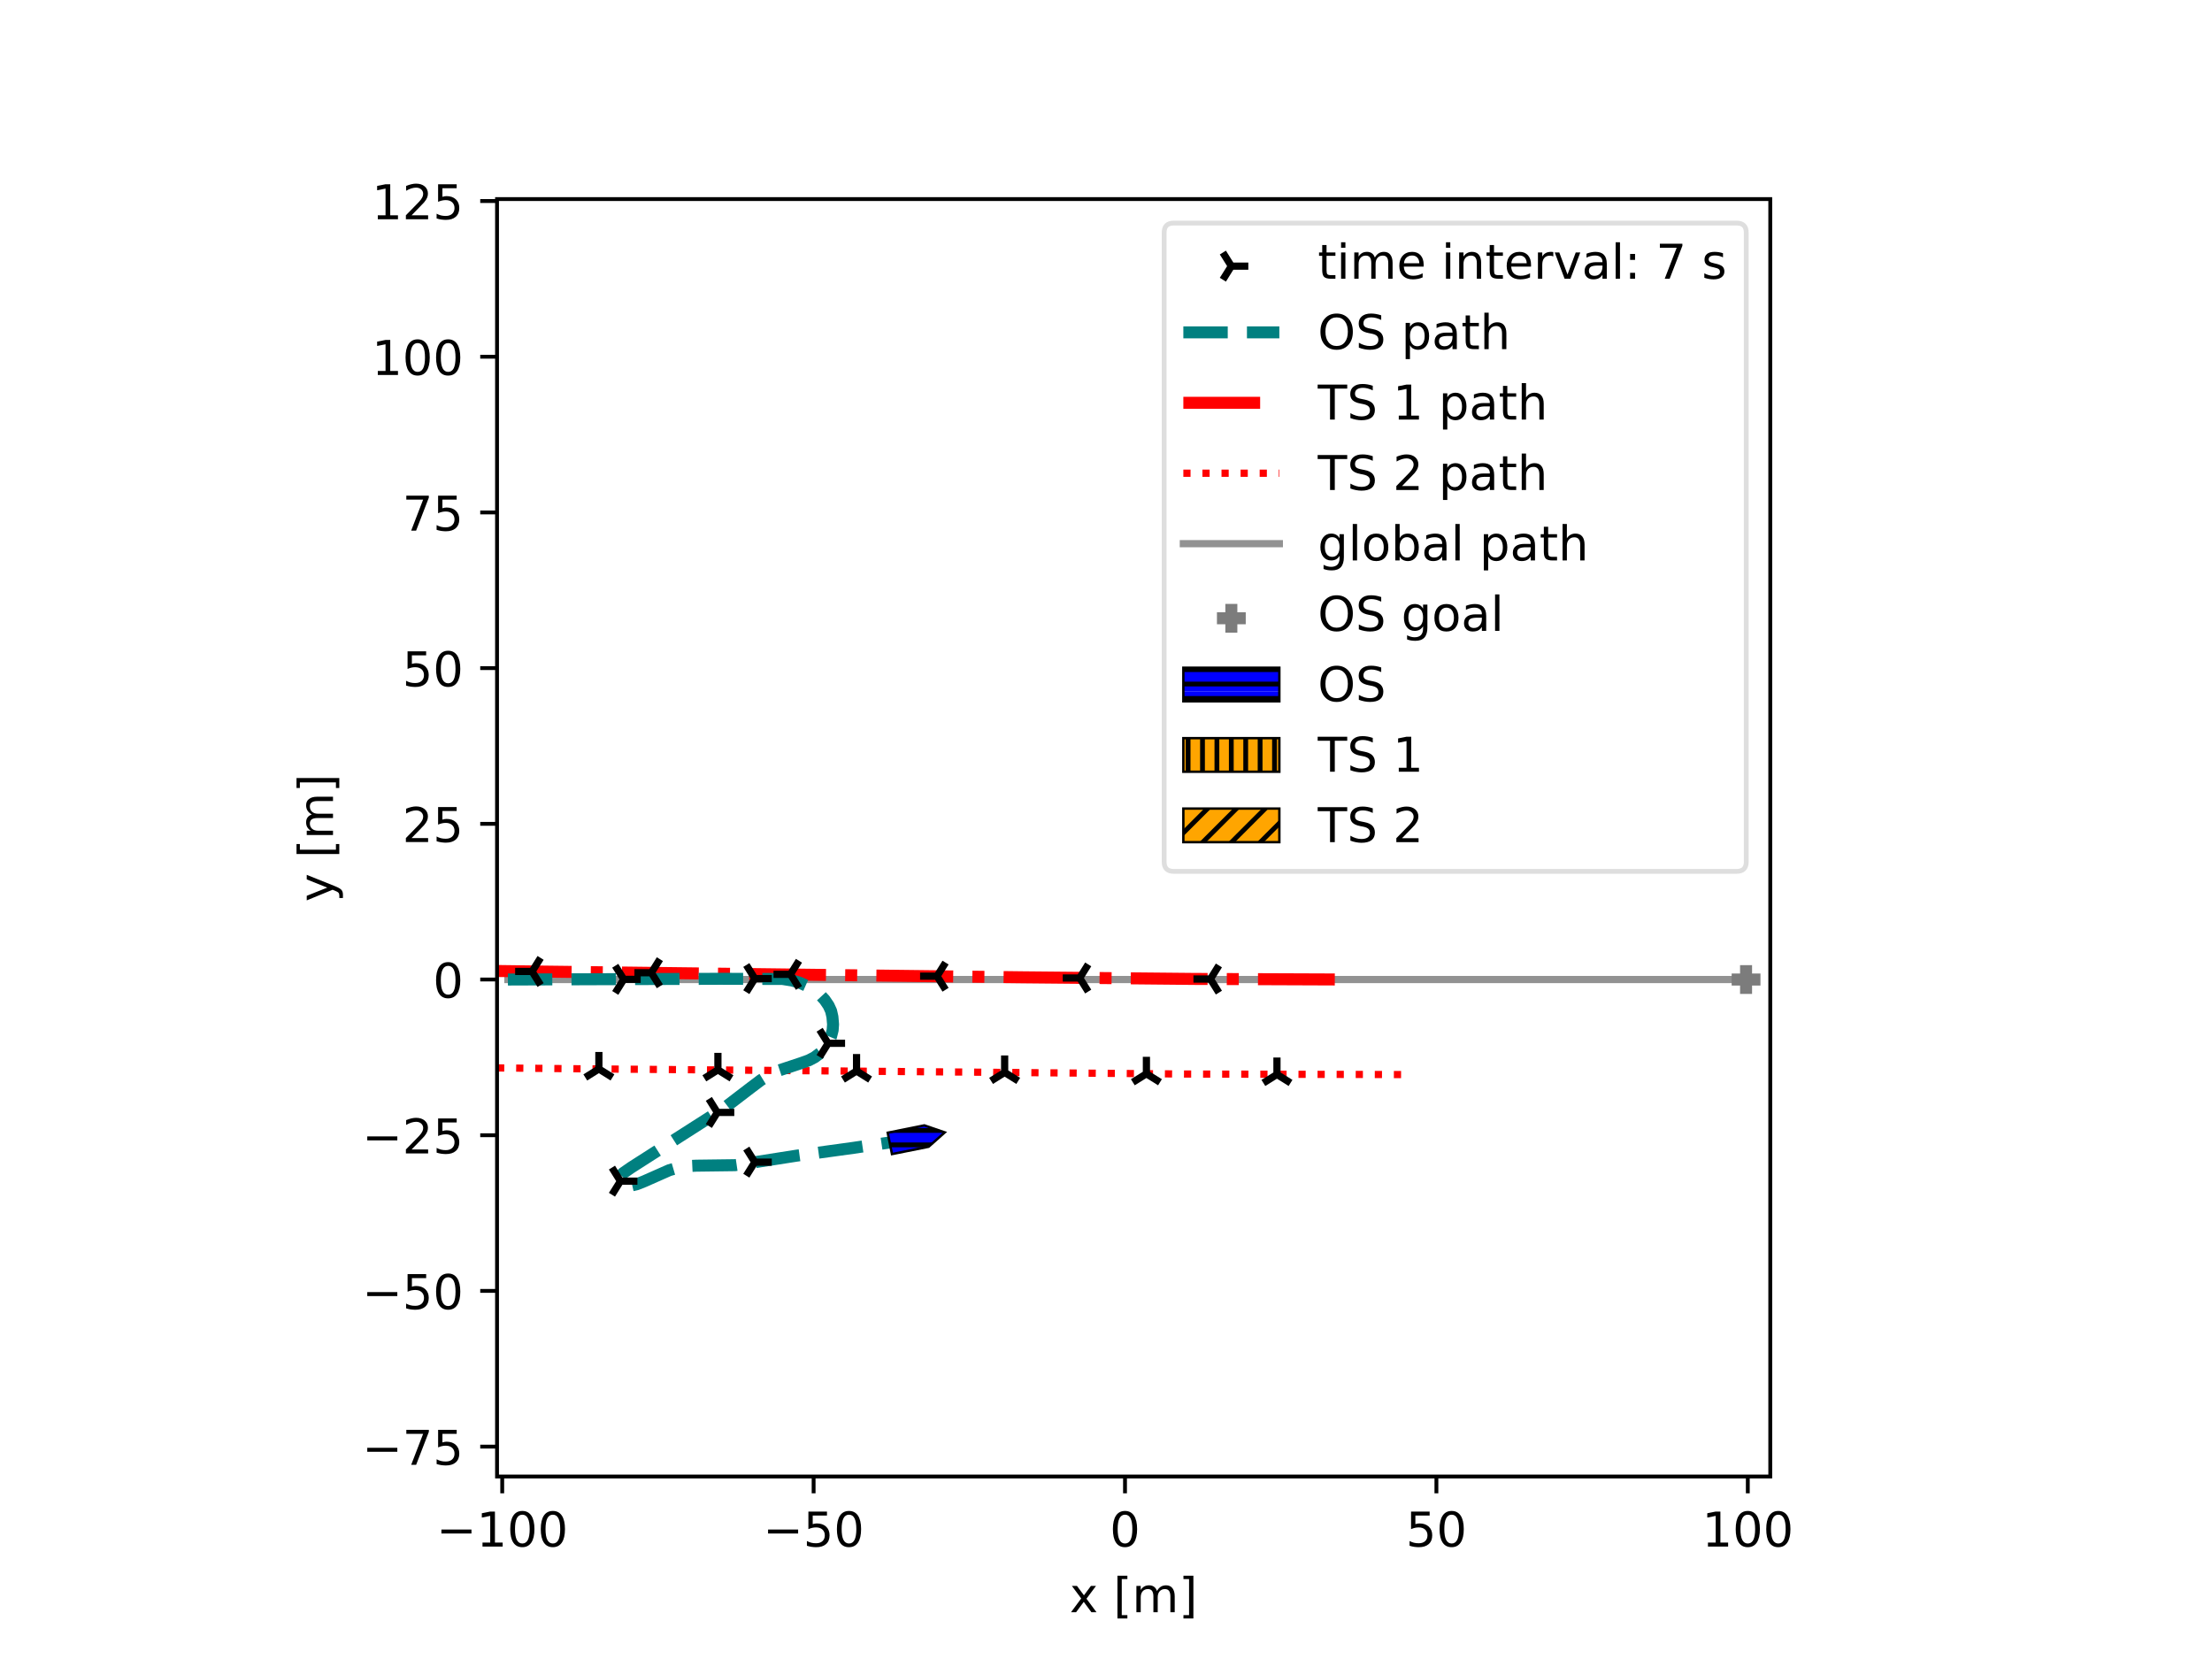 <svg xmlns="http://www.w3.org/2000/svg" xmlns:xlink="http://www.w3.org/1999/xlink" width="614.4" height="460.8" viewBox="0 0 460.8 345.6"><path d="M0 345.6h460.8V0H0z" fill="#fff"/><path d="M103.542 307.584h265.236V41.472H103.542z" fill="#fff"/><clipPath id="a"><path transform="matrix(1 0 0 -1 0 345.6)" d="M103.542 38.016h265.236v266.112H103.542z"/></clipPath><g clip-path="url(#a)"><path stroke-width="1.5" stroke-linecap="square" stroke-linejoin="round" fill="none" stroke="#929292" d="m105.805 204.054 257.932.002"/></g><clipPath id="b"><path transform="matrix(1 0 0 -1 0 345.6)" d="M103.542 38.016h265.236v266.112H103.542z"/></clipPath><g clip-path="url(#b)"><path stroke-width="2.5" stroke-dasharray="16,4,2.5,4" stroke-linejoin="round" fill="none" stroke="red" d="m278.062 204.041-29.292-.112-35.653-.338-99.915-1.192-30.691-.39"/></g><clipPath id="c"><path transform="matrix(1 0 0 -1 0 345.6)" d="M103.542 38.016h265.236v266.112H103.542z"/></clipPath><g clip-path="url(#c)"><path stroke-width="1.5" stroke-dasharray="1.5,2.475" stroke-linejoin="round" fill="none" stroke="red" d="m291.869 223.85-45.001-.11-37.352-.334-88.848-.759-24.377-.254"/></g><clipPath id="d"><path transform="matrix(1 0 0 -1 0 345.6)" d="M103.542 38.016h265.236v266.112H103.542z"/></clipPath><g clip-path="url(#d)"><path stroke-width="2.5" stroke-dasharray="9.25,4" stroke-linejoin="round" fill="none" stroke="teal" d="M105.805 204.054h.116l44.067-.151 13.03.038 1.981.314 1.652.49 1.578.697 1.362.81 1.27 1.014.931 1.003.828 1.217.514 1.128.276 1.217.134 1.574-.088 1.2-.345 1.355-.601 1.383-.663 1.003-.948.995-1.186.903-1.207.635-1.588.574-4.826 1.6-1.821.863-1.761 1.087-2.116 1.598-5.018 3.838-3.301 2.172-11.59 7.408-5.018 3.212-1.675 1.165-.5.56-.175.521.082.482.314.433.554.359.7.186.88-.013 1.042-.24 1.495-.594 5.233-2.315 1.913-.561 1.729-.288 1.985-.095 8.06-.103 2.814-.41 10.014-1.57 11.841-1.628 11.413-1.693"/></g><clipPath id="e"><path transform="matrix(1 0 0 -1 0 345.6)" d="M103.542 38.016h265.236v266.112H103.542z"/></clipPath><g clip-path="url(#e)"><clipPath id="f"><path transform="matrix(1 0 0 -1 129.935 204.014)" d="M-9.268-10.328h20.304v20.656H-9.268z"/></clipPath><g clip-path="url(#f)"><path d="M129.935 204.014h3.536m-3.536 0-1.767-2.828m1.767 2.828-1.767 2.829"/><path stroke-width="1.5" stroke-linejoin="round" fill="none" stroke="#000" d="M129.935 204.014h3.536m-3.536 0-1.767-2.828m1.767 2.828-1.767 2.829"/></g><clipPath id="g"><path transform="matrix(1 0 0 -1 157.24 203.857)" d="M-9.268-10.328h20.304v20.656H-9.268z"/></clipPath><g clip-path="url(#g)"><path d="M157.24 203.857h3.535m-3.536 0-1.767-2.828m1.767 2.828-1.767 2.829"/><path stroke-width="1.5" stroke-linejoin="round" fill="none" stroke="#000" d="M157.24 203.857h3.535m-3.536 0-1.767-2.828m1.767 2.828-1.767 2.829"/></g><clipPath id="h"><path transform="matrix(1 0 0 -1 172.51 217.343)" d="M-9.268-10.328h20.304v20.656H-9.268z"/></clipPath><g clip-path="url(#h)"><path d="M172.51 217.343h3.535m-3.535 0-1.768-2.829m1.768 2.829-1.768 2.828"/><path stroke-width="1.5" stroke-linejoin="round" fill="none" stroke="#000" d="M172.51 217.343h3.535m-3.535 0-1.768-2.829m1.768 2.829-1.768 2.828"/></g><clipPath id="i"><path transform="matrix(1 0 0 -1 149.434 231.744)" d="M-9.268-10.328h20.304v20.656H-9.268z"/></clipPath><g clip-path="url(#i)"><path d="M149.434 231.744h3.535m-3.535 0-1.768-2.829m1.768 2.829-1.768 2.828"/><path stroke-width="1.5" stroke-linejoin="round" fill="none" stroke="#000" d="M149.434 231.744h3.535m-3.535 0-1.768-2.829m1.768 2.829-1.768 2.828"/></g><clipPath id="j"><path transform="matrix(1 0 0 -1 129.247 246.058)" d="M-9.268-10.328h20.304v20.656H-9.268z"/></clipPath><g clip-path="url(#j)"><path d="M129.247 246.058h3.536m-3.536 0-1.767-2.829m1.767 2.829-1.767 2.828"/><path stroke-width="1.5" stroke-linejoin="round" fill="none" stroke="#000" d="M129.247 246.058h3.536m-3.536 0-1.767-2.829m1.767 2.829-1.767 2.828"/></g><clipPath id="k"><path transform="matrix(1 0 0 -1 157.238 242.095)" d="M-9.268-10.328h20.304v20.656H-9.268z"/></clipPath><g clip-path="url(#k)"><path d="M157.238 242.095h3.536m-3.536 0-1.767-2.829m1.767 2.829-1.767 2.828"/><path stroke-width="1.5" stroke-linejoin="round" fill="none" stroke="#000" d="M157.238 242.095h3.536m-3.536 0-1.767-2.829m1.767 2.829-1.767 2.828"/></g></g><clipPath id="l"><path transform="matrix(1 0 0 -1 0 345.6)" d="M103.542 38.016h265.236v266.112H103.542z"/></clipPath><g clip-path="url(#l)"><clipPath id="m"><path transform="matrix(1 0 0 -1 252.153 203.95)" d="M-11.036-10.328H9.268v20.656h-20.304z"/></clipPath><g clip-path="url(#m)"><path d="M252.153 203.95h-3.536m3.536 0 1.768 2.829m-1.768-2.828 1.768-2.829"/><path stroke-width="1.5" stroke-linejoin="round" fill="none" stroke="#000" d="M252.153 203.95h-3.536m3.536 0 1.768 2.829m-1.768-2.828 1.768-2.829"/></g><clipPath id="n"><path transform="matrix(1 0 0 -1 224.925 203.731)" d="M-11.036-10.328H9.268v20.656h-20.304z"/></clipPath><g clip-path="url(#n)"><path d="M224.925 203.731h-3.535m3.535 0 1.768 2.829m-1.768-2.829 1.768-2.828"/><path stroke-width="1.5" stroke-linejoin="round" fill="none" stroke="#000" d="M224.925 203.731h-3.535m3.535 0 1.768 2.829m-1.768-2.829 1.768-2.828"/></g><clipPath id="o"><path transform="matrix(1 0 0 -1 195.208 203.355)" d="M-11.036-10.328H9.268v20.656h-20.304z"/></clipPath><g clip-path="url(#o)"><path d="M195.208 203.355h-3.536m3.536 0 1.767 2.828m-1.767-2.828 1.767-2.829"/><path stroke-width="1.5" stroke-linejoin="round" fill="none" stroke="#000" d="M195.208 203.355h-3.536m3.536 0 1.767 2.828m-1.767-2.828 1.767-2.829"/></g><clipPath id="p"><path transform="matrix(1 0 0 -1 164.67 202.973)" d="M-11.036-10.328H9.268v20.656h-20.304z"/></clipPath><g clip-path="url(#p)"><path d="M164.67 202.973h-3.536m3.536 0 1.768 2.828m-1.768-2.828 1.768-2.829"/><path stroke-width="1.5" stroke-linejoin="round" fill="none" stroke="#000" d="M164.67 202.973h-3.536m3.536 0 1.768 2.828m-1.768-2.828 1.768-2.829"/></g><clipPath id="q"><path transform="matrix(1 0 0 -1 135.695 202.639)" d="M-11.036-10.328H9.268v20.656h-20.304z"/></clipPath><g clip-path="url(#q)"><path d="M135.695 202.639h-3.536m3.536 0 1.768 2.828m-1.768-2.828 1.768-2.828"/><path stroke-width="1.5" stroke-linejoin="round" fill="none" stroke="#000" d="M135.695 202.639h-3.536m3.536 0 1.768 2.828m-1.768-2.828 1.768-2.828"/></g><clipPath id="r"><path transform="matrix(1 0 0 -1 110.845 202.376)" d="M-11.036-10.328H9.268v20.656h-20.304z"/></clipPath><g clip-path="url(#r)"><path d="M110.845 202.376h-3.535m3.535 0 1.768 2.828m-1.768-2.828 1.768-2.829"/><path stroke-width="1.5" stroke-linejoin="round" fill="none" stroke="#000" d="M110.845 202.376h-3.535m3.535 0 1.768 2.828m-1.768-2.828 1.768-2.829"/></g></g><clipPath id="s"><path transform="matrix(1 0 0 -1 0 345.6)" d="M103.542 38.016h265.236v266.112H103.542z"/></clipPath><g clip-path="url(#s)"><clipPath id="t"><path transform="matrix(1 0 0 -1 266.014 223.83)" d="M-10.328-9.268h20.656v20.304h-20.656z"/></clipPath><g clip-path="url(#t)"><path d="M266.014 223.83v-3.535m0 3.535-2.828 1.768m2.829-1.768 2.828 1.768"/><path stroke-width="1.5" stroke-linejoin="round" fill="none" stroke="#000" d="M266.014 223.83v-3.535m0 3.535-2.828 1.768m2.829-1.768 2.828 1.768"/></g><clipPath id="u"><path transform="matrix(1 0 0 -1 238.819 223.685)" d="M-10.328-9.268h20.656v20.304h-20.656z"/></clipPath><g clip-path="url(#u)"><path d="M238.819 223.685v-3.535m0 3.535-2.829 1.768m2.829-1.768 2.828 1.768"/><path stroke-width="1.5" stroke-linejoin="round" fill="none" stroke="#000" d="M238.819 223.685v-3.535m0 3.535-2.829 1.768m2.829-1.768 2.828 1.768"/></g><clipPath id="v"><path transform="matrix(1 0 0 -1 209.287 223.404)" d="M-10.328-9.268h20.656v20.304h-20.656z"/></clipPath><g clip-path="url(#v)"><path d="M209.287 223.404v-3.536m0 3.536-2.828 1.768m2.828-1.768 2.829 1.768"/><path stroke-width="1.5" stroke-linejoin="round" fill="none" stroke="#000" d="M209.287 223.404v-3.536m0 3.536-2.828 1.768m2.828-1.768 2.829 1.768"/></g><clipPath id="w"><path transform="matrix(1 0 0 -1 178.433 223.114)" d="M-10.328-9.268h20.656v20.304h-20.656z"/></clipPath><g clip-path="url(#w)"><path d="M178.433 223.114v-3.536m0 3.536-2.828 1.767m2.828-1.767 2.828 1.767"/><path stroke-width="1.5" stroke-linejoin="round" fill="none" stroke="#000" d="M178.433 223.114v-3.536m0 3.536-2.828 1.767m2.828-1.767 2.828 1.767"/></g><clipPath id="x"><path transform="matrix(1 0 0 -1 149.555 222.87)" d="M-10.328-9.268h20.656v20.304h-20.656z"/></clipPath><g clip-path="url(#x)"><path d="M149.555 222.87v-3.536m0 3.536-2.828 1.767m2.828-1.767 2.828 1.767"/><path stroke-width="1.5" stroke-linejoin="round" fill="none" stroke="#000" d="M149.555 222.87v-3.536m0 3.536-2.828 1.767m2.828-1.767 2.828 1.767"/></g><clipPath id="y"><path transform="matrix(1 0 0 -1 124.758 222.683)" d="M-10.328-9.268h20.656v20.304h-20.656z"/></clipPath><g clip-path="url(#y)"><path d="M124.758 222.683v-3.536m0 3.536-2.829 1.768m2.829-1.768 2.828 1.768"/><path stroke-width="1.5" stroke-linejoin="round" fill="none" stroke="#000" d="M124.758 222.683v-3.536m0 3.536-2.829 1.768m2.829-1.768 2.828 1.768"/></g></g><clipPath id="z"><path transform="matrix(1 0 0 -1 0 345.6)" d="M103.542 38.016h265.236v266.112H103.542z"/></clipPath><g clip-path="url(#z)"><path d="M360.737 204.056h6m-3 3v-6" fill="#7c7c7c"/><path stroke-width="2.5" stroke-linejoin="round" fill="none" stroke="#7c7c7c" d="M360.737 204.056h6m-3 3v-6"/></g><clipPath id="A"><path transform="matrix(1 0 0 -1 0 345.6)" d="M103.542 38.016h265.236v266.112H103.542z"/></clipPath><g clip-path="url(#A)"><clipPath id="B"><path transform="matrix(1 0 0 -1 0 345.6)" d="m184.923 109.634.893-4.452 7.632 1.53 3.37 2.992-4.262 1.46z"/></clipPath><g clip-path="url(#B)"><path d="M144 288h72v-72h-72zM144 286.5h72m-72-3h72m-72-3h72m-72-3h72m-72-3h72m-72-3h72m-72-3h72m-72-3h72m-72-3h72m-72-3h72m-72-3h72m-72-3h72m-72-3h72m-72-3h72m-72-3h72m-72-3h72m-72-3h72m-72-3h72m-72-3h72m-72-3h72m-72-3h72m-72-3h72m-72-3h72m-72-3h72" fill="#00f"/><path stroke-miterlimit="10" fill="none" stroke="#000" d="M144 286.5h72m-72-3h72m-72-3h72m-72-3h72m-72-3h72m-72-3h72m-72-3h72m-72-3h72m-72-3h72m-72-3h72m-72-3h72m-72-3h72m-72-3h72m-72-3h72m-72-3h72m-72-3h72m-72-3h72m-72-3h72m-72-3h72m-72-3h72m-72-3h72m-72-3h72m-72-3h72m-72-3h72"/></g><path stroke-width=".5" stroke-miterlimit="10" fill="none" stroke="#000" d="m184.923 235.966.893 4.452 7.632-1.53 3.37-2.992-4.262-1.46z"/></g><clipPath id="C"><path transform="matrix(1 0 0 -1 0 345.6)" d="M103.542 38.016h265.236v266.112H103.542z"/></clipPath><g clip-path="url(#C)"><clipPath id="D"><path transform="matrix(1 0 0 -1 0 345.6)" d="m100.143 120.869.08 4.54-7.784.136-3.931-2.202 3.852-2.338z"/></clipPath><g clip-path="url(#D)"><path d="M72 288h72v-72H72zM36 252l72-72m-69 75 72-72m-69 75 72-72m-69 75 72-72m-69 75 72-72m-69 75 72-72m-69 75 72-72m-69 75 72-72m-69 75 72-72m-69 75 72-72m-69 75 72-72m-69 75 72-72m-69 75 72-72m-69 75 72-72m-69 75 72-72m-69 75 72-72m-69 75 72-72m-69 75 72-72m-69 75 72-72m-69 75 72-72m-69 75 72-72m-69 75 72-72m-69 75 72-72m-69 75 72-72m-69 75 72-72" fill="orange"/><path stroke-miterlimit="10" fill="none" stroke="#000" d="m36 252 72-72m-69 75 72-72m-69 75 72-72m-69 75 72-72m-69 75 72-72m-69 75 72-72m-69 75 72-72m-69 75 72-72m-69 75 72-72m-69 75 72-72m-69 75 72-72m-69 75 72-72m-69 75 72-72m-69 75 72-72m-69 75 72-72m-69 75 72-72m-69 75 72-72m-69 75 72-72m-69 75 72-72m-69 75 72-72m-69 75 72-72m-69 75 72-72m-69 75 72-72m-69 75 72-72m-69 75 72-72"/><path d="M72 216h72v-72H72zM36 180l72-72m-69 75 72-72m-69 75 72-72m-69 75 72-72m-69 75 72-72m-69 75 72-72m-69 75 72-72m-69 75 72-72m-69 75 72-72m-69 75 72-72m-69 75 72-72m-69 75 72-72m-69 75 72-72m-69 75 72-72m-69 75 72-72m-69 75 72-72m-69 75 72-72m-69 75 72-72m-69 75 72-72m-69 75 72-72m-69 75 72-72m-69 75 72-72m-69 75 72-72m-69 75 72-72m-69 75 72-72" fill="orange"/><path stroke-miterlimit="10" fill="none" stroke="#000" d="m36 180 72-72m-69 75 72-72m-69 75 72-72m-69 75 72-72m-69 75 72-72m-69 75 72-72m-69 75 72-72m-69 75 72-72m-69 75 72-72m-69 75 72-72m-69 75 72-72m-69 75 72-72m-69 75 72-72m-69 75 72-72m-69 75 72-72m-69 75 72-72m-69 75 72-72m-69 75 72-72m-69 75 72-72m-69 75 72-72m-69 75 72-72m-69 75 72-72m-69 75 72-72m-69 75 72-72m-69 75 72-72"/></g><path stroke-width=".5" stroke-miterlimit="10" fill="none" stroke="#000" d="m100.143 224.731.08-4.54-7.784-.136-3.931 2.202 3.852 2.338z"/></g><path stroke-width=".8" stroke-linejoin="round" fill="none" stroke="#000" d="M104.622 307.584v3.5"/><symbol id="E"><path transform="translate(-.11) scale(.001)" d="M124 83h161v556l-175-35v90l174 35h99V83h161V0H124v83z"/></symbol><symbol id="F"><path transform="matrix(.001 0 0 .001 -.066 .013)" d="M318 664c-51 0-89-25-115-75s-38-125-38-225 12-175 38-225 64-75 115-75 89 25 115 75c25 50 38 125 38 225s-13 175-38 225c-26 50-64 75-115 75zm0 78c81 0 143-33 187-97 43-65 65-159 65-281 0-123-22-217-65-281-44-64-106-96-188-96S173 19 130 83 66 241 66 364c0 122 21 216 64 281 43 64 106 97 188 97z"/></symbol><use xlink:href="#E" transform="matrix(10 0 0 -10 100.374 322.178)"/><use xlink:href="#F" transform="matrix(10 0 0 -10 106.294 322.308)"/><use xlink:href="#F" transform="matrix(10 0 0 -10 112.654 322.308)"/><clipPath id="G"><path transform="matrix(.01 0 0 -.01 90.895 322.178)" d="M-1021-463h2815v1696h-2815z"/></clipPath><g clip-path="url(#G)"><path d="M91.955 318.628h6.26v.83h-6.26v-.83z"/></g><path stroke-width=".8" stroke-linejoin="round" fill="none" stroke="#000" d="M169.491 307.584v3.5"/><symbol id="H"><path transform="matrix(.001 0 0 .001 -.077 .013)" d="M108 729h387v-83H198V467c14 5 29 9 43 11s29 4 43 4c81 0 145-23 193-67 48-45 72-105 72-181 0-79-25-140-74-183S357-13 269-13c-31 0-62 3-94 7-32 5-64 12-98 23v99c29-16 59-28 91-36 31-8 64-11 99-11 56 0 101 14 134 44 32 30 49 70 49 121 0 50-17 90-49 120-33 30-78 45-134 45-26 0-53-3-79-9s-53-15-80-27v366z"/></symbol><use xlink:href="#H" transform="matrix(10 0 0 -10 168.093 322.308)"/><use xlink:href="#F" transform="matrix(10 0 0 -10 174.343 322.308)"/><clipPath id="I"><path transform="matrix(.01 0 0 -.01 158.944 322.178)" d="M-1021-463h2815v1696h-2815z"/></clipPath><g clip-path="url(#I)"><path d="M160.004 318.628h6.26v.83h-6.26v-.83z"/></g><path stroke-width=".8" stroke-linejoin="round" fill="none" stroke="#000" d="M234.36 307.584v3.5"/><use xlink:href="#F" transform="matrix(10 0 0 -10 231.84 322.308)"/><path stroke-width=".8" stroke-linejoin="round" fill="none" stroke="#000" d="M299.23 307.584v3.5"/><use xlink:href="#H" transform="matrix(10 0 0 -10 293.64 322.308)"/><use xlink:href="#F" transform="matrix(10 0 0 -10 299.89 322.308)"/><path stroke-width=".8" stroke-linejoin="round" fill="none" stroke="#000" d="M364.1 307.584v3.5"/><use xlink:href="#E" transform="matrix(10 0 0 -10 355.66 322.178)"/><use xlink:href="#F" transform="matrix(10 0 0 -10 361.58 322.308)"/><use xlink:href="#F" transform="matrix(10 0 0 -10 367.94 322.308)"/><symbol id="J"><path transform="translate(-.029) scale(.001)" d="M549 547 351 281 559 0H453L294 215 135 0H29l212 286L47 547h106l145-195 145 195h106z"/></symbol><symbol id="L"><path transform="matrix(.001 0 0 .001 -.086 .131)" d="M86 760h207v-70H176V-61h117v-70H86v891z"/></symbol><symbol id="M"><path transform="translate(-.091) scale(.001)" d="M520 442c22 40 49 69 80 89 31 19 68 29 111 29 56 0 100-20 131-60s47-97 47-170V0h-90v327c0 52-10 91-28 117-19 25-47 38-85 38-47 0-84-16-111-47s-40-73-40-126V0h-90v327c0 52-10 91-28 117-19 25-48 38-86 38-46 0-83-16-110-47s-40-73-40-126V0H91v547h90v-85c20 33 45 58 74 74 28 16 62 24 102 24s73-10 101-30 48-50 62-88z"/></symbol><symbol id="N"><path transform="matrix(.001 0 0 .001 -.097 .131)" d="M304 760v-891H97v70h117v751H97v70h207z"/></symbol><use xlink:href="#J" transform="matrix(10 0 0 -10 223.114 335.85)"/><use xlink:href="#K" transform="matrix(10 0 0 -10 228.744 335.85)"/><use xlink:href="#L" transform="matrix(10 0 0 -10 232.784 337.16)"/><use xlink:href="#M" transform="matrix(10 0 0 -10 236.734 335.85)"/><use xlink:href="#N" transform="matrix(10 0 0 -10 246.534 337.16)"/><path stroke-width=".8" stroke-linejoin="round" fill="none" stroke="#000" d="M103.542 301.355h-3.5"/><symbol id="O"><path transform="translate(-.082) scale(.001)" d="M82 729h469v-42L286 0H183l249 646H82v83z"/></symbol><use xlink:href="#O" transform="matrix(10 0 0 -10 84.647 305.152)"/><use xlink:href="#H" transform="matrix(10 0 0 -10 90.957 305.282)"/><clipPath id="P"><path transform="matrix(.01 0 0 -.01 75.448 305.152)" d="M-1021-463h2815v1696h-2815z"/></clipPath><g clip-path="url(#P)"><path d="M76.508 301.602h6.26v.83h-6.26v-.83z"/></g><path stroke-width=".8" stroke-linejoin="round" fill="none" stroke="#000" d="M103.542 268.92h-3.5"/><use xlink:href="#H" transform="matrix(10 0 0 -10 84.597 272.847)"/><use xlink:href="#F" transform="matrix(10 0 0 -10 90.847 272.847)"/><clipPath id="Q"><path transform="matrix(.01 0 0 -.01 75.448 272.717)" d="M-1021-463h2815v1696h-2815z"/></clipPath><g clip-path="url(#Q)"><path d="M76.508 269.167h6.26v.83h-6.26v-.83z"/></g><path stroke-width=".8" stroke-linejoin="round" fill="none" stroke="#000" d="M103.542 236.486h-3.5"/><symbol id="R"><path transform="translate(-.073) scale(.001)" d="M192 83h344V0H73v83c37 38 88 90 153 156 64 65 105 107 122 126 32 35 54 65 66 90 12 24 19 49 19 73 0 38-14 70-41 94s-62 37-106 37c-31 0-64-6-98-16-34-11-71-27-110-49v100c40 16 77 28 111 36s66 12 95 12c75 0 135-19 180-57s68-88 68-151c0-30-6-59-17-85-11-27-31-59-61-95-8-10-34-37-78-82S271 164 192 83z"/></symbol><use xlink:href="#R" transform="matrix(10 0 0 -10 84.557 240.283)"/><use xlink:href="#H" transform="matrix(10 0 0 -10 90.957 240.413)"/><clipPath id="S"><path transform="matrix(.01 0 0 -.01 75.448 240.283)" d="M-1021-463h2815v1696h-2815z"/></clipPath><g clip-path="url(#S)"><path d="M76.508 236.733h6.26v.83h-6.26v-.83z"/></g><path stroke-width=".8" stroke-linejoin="round" fill="none" stroke="#000" d="M103.542 204.051h-3.5"/><use xlink:href="#F" transform="matrix(10 0 0 -10 90.843 207.978)"/><path stroke-width=".8" stroke-linejoin="round" fill="none" stroke="#000" d="M103.542 171.616h-3.5"/><use xlink:href="#R" transform="matrix(10 0 0 -10 84.553 175.413)"/><use xlink:href="#H" transform="matrix(10 0 0 -10 90.953 175.543)"/><path stroke-width=".8" stroke-linejoin="round" fill="none" stroke="#000" d="M103.542 139.182h-3.5"/><use xlink:href="#H" transform="matrix(10 0 0 -10 84.593 143.109)"/><use xlink:href="#F" transform="matrix(10 0 0 -10 90.843 143.109)"/><path stroke-width=".8" stroke-linejoin="round" fill="none" stroke="#000" d="M103.542 106.747h-3.5"/><use xlink:href="#O" transform="matrix(10 0 0 -10 84.643 110.544)"/><use xlink:href="#H" transform="matrix(10 0 0 -10 90.953 110.674)"/><path stroke-width=".8" stroke-linejoin="round" fill="none" stroke="#000" d="M103.542 74.312h-3.5"/><use xlink:href="#E" transform="matrix(10 0 0 -10 78.564 78.11)"/><use xlink:href="#F" transform="matrix(10 0 0 -10 84.484 78.24)"/><use xlink:href="#F" transform="matrix(10 0 0 -10 90.844 78.24)"/><path stroke-width=".8" stroke-linejoin="round" fill="none" stroke="#000" d="M103.542 41.878h-3.5"/><use xlink:href="#E" transform="matrix(10 0 0 -10 78.564 45.675)"/><use xlink:href="#R" transform="matrix(10 0 0 -10 84.554 45.675)"/><use xlink:href="#H" transform="matrix(10 0 0 -10 90.954 45.805)"/><symbol id="T"><path transform="matrix(.001 0 0 .001 -.03 .207)" d="M322-50c-26-64-51-107-75-127s-56-30-96-30H79v75h53c24 0 43 6 57 18s29 39 46 83l16 40L30 547h95l171-428 171 428h95L322-50z"/></symbol><use xlink:href="#T" transform="matrix(0 -10 -10 0 71.44 187.564)"/><use xlink:href="#K" transform="matrix(0 -10 -10 0 69.37 181.944)"/><use xlink:href="#L" transform="matrix(0 -10 -10 0 70.68 177.904)"/><use xlink:href="#M" transform="matrix(0 -10 -10 0 69.37 173.954)"/><use xlink:href="#N" transform="matrix(0 -10 -10 0 70.68 164.154)"/><path stroke-width=".8" stroke-linecap="square" stroke-miterlimit="10" fill="none" stroke="#000" d="M103.542 307.584V41.472M368.778 307.584V41.472M103.542 307.584h265.236M103.542 41.472h265.236"/><path d="M244.512 181.519h117.266c1.333 0 2-.667 2-2V48.472c0-1.333-.667-2-2-2H244.512c-1.333 0-2 .667-2 2v131.047c0 1.333.667 2 2 2z" fill="#fff" fill-opacity=".8"/><path stroke-miterlimit="10" fill="none" stroke="#d5d6d5" stroke-opacity=".8" d="M244.512 181.519h117.266c1.333 0 2-.667 2-2V48.472c0-1.333-.667-2-2-2H244.512c-1.333 0-2 .667-2 2v131.047c0 1.333.667 2 2 2z"/><path d="M256.512 55.44h3.536m-3.536 0-1.767-2.828m1.767 2.829-1.767 2.828"/><path stroke-width="1.5" stroke-linejoin="round" fill="none" stroke="#000" d="M256.512 55.44h3.536m-3.536 0-1.767-2.828m1.767 2.829-1.767 2.828"/><symbol id="U"><path transform="translate(-.027) scale(.001)" d="M183 702V547h185v-70H183V180c0-45 6-74 18-86 12-13 37-19 75-19h92V0h-92c-70 0-118 13-144 39s-39 73-39 141v297H27v70h66v155h90z"/></symbol><symbol id="V"><path transform="translate(-.094) scale(.001)" d="M94 547h90V0H94v547zm0 213h90V646H94v114z"/></symbol><symbol id="W"><path transform="matrix(.001 0 0 .001 -.055 .013)" d="M562 296v-44H149c4-62 22-110 56-142 33-32 79-48 139-48 34 0 68 4 100 12s65 21 97 39V28c-32-14-65-25-99-31s-69-10-103-10c-88 0-157 25-208 75S55 181 55 268c0 89 24 160 72 213 48 52 114 79 196 79 74 0 132-24 175-71 42-48 64-112 64-193zm-90 26c-1 49-15 88-41 118-27 29-63 44-107 44-50 0-90-15-120-43s-48-68-52-119h320z"/></symbol><symbol id="X"><path transform="translate(-.091) scale(.001)" d="M549 330V0h-90v327c0 52-11 90-31 116s-50 39-90 39c-49 0-87-16-115-47s-42-73-42-126V0H91v547h90v-85c21 32 46 57 76 73 29 16 63 25 101 25 62 0 110-20 142-59s49-96 49-171z"/></symbol><symbol id="Y"><path transform="translate(-.091) scale(.001)" d="M411 463c-10 6-21 10-33 13-12 2-25 4-39 4-51 0-90-17-117-50-28-33-41-80-41-142V0H91v547h90v-85c18 33 43 58 73 74s67 24 111 24c6 0 13-1 21-1 7-1 15-2 25-4v-92z"/></symbol><symbol id="Z"><path transform="translate(-.03) scale(.001)" d="M30 547h95L296 88l171 459h95L357 0H235L30 547z"/></symbol><symbol id="aa"><path transform="matrix(.001 0 0 .001 -.06 .013)" d="M343 275c-73 0-123-9-151-25-28-17-42-45-42-85 0-32 10-58 31-76 21-19 50-28 86-28 50 0 90 17 120 53 30 35 45 82 45 141v20h-89zm179 37V0h-90v83c-21-34-47-58-77-73s-68-23-112-23c-56 0-101 15-134 46s-49 73-49 126c0 61 20 107 62 139 41 31 102 47 184 47h126v9c0 41-14 73-41 96-27 22-65 34-114 34-32 0-62-4-92-12s-58-19-85-33v83c32 12 64 22 95 28s61 10 91 10c79 0 138-21 177-62s59-103 59-186z"/></symbol><symbol id="ab"><path transform="translate(-.094) scale(.001)" d="M94 760h90V0H94v760z"/></symbol><symbol id="ac"><path transform="translate(-.117) scale(.001)" d="M117 124h103V0H117v124zm0 393h103V393H117v124z"/></symbol><symbol id="ad"><path transform="matrix(.001 0 0 .001 -.054 .013)" d="M443 531v-85c-26 12-52 22-79 29-28 6-56 10-85 10-45 0-79-7-101-21s-33-34-33-61c0-21 8-37 24-49s48-24 96-34l31-7c64-14 109-34 136-58 26-25 40-60 40-104 0-51-20-91-60-120-40-30-96-44-166-44-30 0-60 3-92 8S89 8 54 20v93c33-18 66-31 98-39 32-9 64-13 96-13 42 0 75 7 98 21 22 14 34 35 34 62 0 24-9 43-25 56s-52 26-108 38l-31 7c-56 12-97 30-121 54-25 24-37 57-37 100 0 51 18 91 54 119s88 42 156 42c33 0 64-3 94-8 29-5 56-12 81-21z"/></symbol><use xlink:href="#U" transform="matrix(10 0 0 -10 274.782 58.066)"/><use xlink:href="#V" transform="matrix(10 0 0 -10 279.372 58.066)"/><use xlink:href="#M" transform="matrix(10 0 0 -10 282.122 58.066)"/><use xlink:href="#W" transform="matrix(10 0 0 -10 291.502 58.196)"/><use xlink:href="#K" transform="matrix(10 0 0 -10 297.102 58.066)"/><use xlink:href="#V" transform="matrix(10 0 0 -10 301.222 58.066)"/><use xlink:href="#X" transform="matrix(10 0 0 -10 303.972 58.066)"/><use xlink:href="#U" transform="matrix(10 0 0 -10 309.672 58.066)"/><use xlink:href="#W" transform="matrix(10 0 0 -10 313.872 58.196)"/><use xlink:href="#Y" transform="matrix(10 0 0 -10 320.382 58.066)"/><use xlink:href="#Z" transform="matrix(10 0 0 -10 323.882 58.066)"/><use xlink:href="#aa" transform="matrix(10 0 0 -10 330.102 58.196)"/><use xlink:href="#ab" transform="matrix(10 0 0 -10 336.572 58.066)"/><use xlink:href="#ac" transform="matrix(10 0 0 -10 339.582 58.066)"/><use xlink:href="#K" transform="matrix(10 0 0 -10 341.782 58.066)"/><use xlink:href="#O" transform="matrix(10 0 0 -10 345.782 58.066)"/><use xlink:href="#K" transform="matrix(10 0 0 -10 351.322 58.066)"/><use xlink:href="#ad" transform="matrix(10 0 0 -10 355.042 58.196)"/><path stroke-width="2.5" stroke-dasharray="9.25,4" stroke-linejoin="round" fill="none" stroke="teal" d="M246.512 69.238h20"/><symbol id="ae"><path transform="matrix(.001 0 0 .001 -.056 .013)" d="M394 662c-72 0-129-27-171-80-42-54-63-126-63-218s21-165 63-218c42-54 99-80 171-80 71 0 128 26 170 80 42 53 63 126 63 218s-21 164-63 218c-42 53-99 80-170 80zm0 80c102 0 183-35 245-103 61-68 92-160 92-275 0-116-31-207-92-275C577 21 496-13 394-13 291-13 209 21 148 89c-62 68-92 159-92 275 0 115 30 207 92 275 61 68 143 103 246 103z"/></symbol><symbol id="af"><path transform="matrix(.001 0 0 .001 -.066 .013)" d="M535 705v-96c-38 18-73 31-106 40-34 8-66 13-96 13-54 0-96-11-125-31-29-21-43-51-43-89 0-32 9-57 29-73 19-17 56-30 110-40l60-12c73-14 127-39 162-74 35-36 53-83 53-142 0-71-24-124-71-160-48-36-117-54-208-54-35 0-72 4-111 11S110 16 69 32v102c40-23 79-40 117-51 38-12 76-17 114-17 56 0 99 11 130 33 30 22 46 53 46 95 0 36-11 64-33 84s-58 35-108 45l-60 12c-74 14-127 37-160 69-33 31-49 74-49 130 0 64 22 115 68 152 45 37 108 56 188 56 34 0 68-3 104-9 35-6 71-16 109-28z"/></symbol><symbol id="ag"><path transform="matrix(.001 0 0 .001 -.091 .207)" d="M181 82v-289H91v754h90v-83c18 32 42 56 71 72s64 24 104 24c66 0 120-27 162-79 41-53 62-122 62-208s-21-156-62-208c-42-52-96-78-162-78-40 0-75 8-104 23s-53 39-71 72zm306 191c0 66-14 117-41 155-28 38-65 57-112 57-48 0-85-19-112-57-28-38-41-89-41-155s13-118 41-156c27-38 64-56 112-56 47 0 84 18 112 56 27 38 41 90 41 156z"/></symbol><symbol id="ah"><path transform="translate(-.091) scale(.001)" d="M549 330V0h-90v327c0 52-11 90-31 116s-50 39-90 39c-49 0-87-16-115-47s-42-73-42-126V0H91v760h90V462c21 32 46 57 76 73 29 16 63 25 101 25 62 0 110-20 142-59s49-96 49-171z"/></symbol><use xlink:href="#ae" transform="matrix(10 0 0 -10 275.072 72.868)"/><use xlink:href="#af" transform="matrix(10 0 0 -10 283.042 72.868)"/><use xlink:href="#K" transform="matrix(10 0 0 -10 288.732 72.738)"/><use xlink:href="#ag" transform="matrix(10 0 0 -10 292.822 74.808)"/><use xlink:href="#aa" transform="matrix(10 0 0 -10 298.862 72.868)"/><use xlink:href="#U" transform="matrix(10 0 0 -10 304.662 72.738)"/><use xlink:href="#ah" transform="matrix(10 0 0 -10 309.222 72.738)"/><path stroke-width="2.5" stroke-dasharray="16,4,2.5,4" stroke-linejoin="round" fill="none" stroke="red" d="M246.512 83.91h20"/><symbol id="ai"><path transform="translate(.002) scale(.001)" d="M-2 729h616v-83H355V0h-99v646H-2v83z"/></symbol><use xlink:href="#ai" transform="matrix(10 0 0 -10 274.492 87.41)"/><use xlink:href="#af" transform="matrix(10 0 0 -10 281.282 87.54)"/><use xlink:href="#K" transform="matrix(10 0 0 -10 286.972 87.41)"/><use xlink:href="#E" transform="matrix(10 0 0 -10 291.252 87.41)"/><use xlink:href="#K" transform="matrix(10 0 0 -10 296.512 87.41)"/><use xlink:href="#ag" transform="matrix(10 0 0 -10 300.602 89.48)"/><use xlink:href="#aa" transform="matrix(10 0 0 -10 306.642 87.54)"/><use xlink:href="#U" transform="matrix(10 0 0 -10 312.442 87.41)"/><use xlink:href="#ah" transform="matrix(10 0 0 -10 317.002 87.41)"/><path stroke-width="1.5" stroke-dasharray="1.5,2.475" stroke-linejoin="round" fill="none" stroke="red" d="M246.512 98.581h20"/><use xlink:href="#ai" transform="matrix(10 0 0 -10 274.492 102.081)"/><use xlink:href="#af" transform="matrix(10 0 0 -10 281.282 102.211)"/><use xlink:href="#K" transform="matrix(10 0 0 -10 286.972 102.081)"/><use xlink:href="#R" transform="matrix(10 0 0 -10 290.882 102.081)"/><use xlink:href="#K" transform="matrix(10 0 0 -10 296.512 102.081)"/><use xlink:href="#ag" transform="matrix(10 0 0 -10 300.602 104.151)"/><use xlink:href="#aa" transform="matrix(10 0 0 -10 306.642 102.211)"/><use xlink:href="#U" transform="matrix(10 0 0 -10 312.442 102.081)"/><use xlink:href="#ah" transform="matrix(10 0 0 -10 317.002 102.081)"/><path stroke-width="1.5" stroke-linecap="square" stroke-linejoin="round" fill="none" stroke="#929292" d="M246.512 113.253h20"/><symbol id="aj"><path transform="matrix(.001 0 0 .001 -.055 .207)" d="M454 280c0 64-14 115-40 151-27 36-65 54-113 54s-86-18-113-54-40-87-40-151c0-65 13-115 40-151s65-54 113-54 86 18 113 54c26 36 40 86 40 151zm90-212c0-92-21-161-62-207-42-45-105-68-190-68-32 0-61 3-89 7-28 5-56 12-82 22v87c26-14 52-24 78-31s52-11 79-11c58 0 102 16 132 46 29 31 44 77 44 139v44c-19-32-43-56-72-72S319 0 279 0c-68 0-122 25-163 76S55 195 55 280c0 84 20 152 61 203s95 77 163 77c40 0 74-8 103-24s53-40 72-72v83h90V68z"/></symbol><symbol id="ak"><path transform="matrix(.001 0 0 .001 -.055 .013)" d="M306 484c-48 0-86-19-114-57s-42-89-42-154c0-66 13-117 41-155s66-56 115-56c48 0 86 18 114 56s42 89 42 155c0 64-14 116-42 154s-66 57-114 57zm0 76c78 0 139-26 184-76 44-51 67-121 67-211s-23-160-67-210c-45-51-106-76-184-76-79 0-141 25-185 76-44 50-66 120-66 210s22 160 66 211c44 50 106 76 185 76z"/></symbol><symbol id="al"><path transform="matrix(.001 0 0 .001 -.091 .013)" d="M487 273c0 66-14 117-41 155-28 38-65 57-112 57-48 0-85-19-112-57-28-38-41-89-41-155s13-118 41-156c27-38 64-56 112-56 47 0 84 18 112 56 27 38 41 90 41 156zM181 464c18 32 42 56 71 72s64 24 104 24c66 0 120-27 162-79 41-53 62-122 62-208s-21-156-62-208c-42-52-96-78-162-78-40 0-75 8-104 23s-53 39-71 72V0H91v760h90V464z"/></symbol><use xlink:href="#aj" transform="matrix(10 0 0 -10 275.062 118.823)"/><use xlink:href="#ab" transform="matrix(10 0 0 -10 281.802 116.753)"/><use xlink:href="#ak" transform="matrix(10 0 0 -10 284.192 116.883)"/><use xlink:href="#al" transform="matrix(10 0 0 -10 290.672 116.883)"/><use xlink:href="#aa" transform="matrix(10 0 0 -10 296.712 116.883)"/><use xlink:href="#ab" transform="matrix(10 0 0 -10 303.182 116.753)"/><use xlink:href="#K" transform="matrix(10 0 0 -10 305.022 116.753)"/><use xlink:href="#ag" transform="matrix(10 0 0 -10 309.112 118.823)"/><use xlink:href="#aa" transform="matrix(10 0 0 -10 315.152 116.883)"/><use xlink:href="#U" transform="matrix(10 0 0 -10 320.952 116.753)"/><use xlink:href="#ah" transform="matrix(10 0 0 -10 325.512 116.753)"/><path d="M253.512 128.8h6m-3 3v-6" fill="#7c7c7c"/><path stroke-width="2.5" stroke-linejoin="round" fill="none" stroke="#7c7c7c" d="M253.512 128.8h6m-3 3v-6"/><use xlink:href="#ae" transform="matrix(10 0 0 -10 275.072 131.555)"/><use xlink:href="#af" transform="matrix(10 0 0 -10 283.042 131.555)"/><use xlink:href="#K" transform="matrix(10 0 0 -10 288.732 131.425)"/><use xlink:href="#aj" transform="matrix(10 0 0 -10 292.462 133.495)"/><use xlink:href="#ak" transform="matrix(10 0 0 -10 298.812 131.555)"/><use xlink:href="#aa" transform="matrix(10 0 0 -10 304.982 131.555)"/><use xlink:href="#ab" transform="matrix(10 0 0 -10 311.452 131.425)"/><clipPath id="am"><path transform="matrix(1 0 0 -1 0 345.6)" d="M246.512 199.503h20v7h-20z"/></clipPath><g clip-path="url(#am)"><path d="M216 216h72v-72h-72zM216 214.5h72m-72-3h72m-72-3h72m-72-3h72m-72-3h72m-72-3h72m-72-3h72m-72-3h72m-72-3h72m-72-3h72m-72-3h72m-72-3h72m-72-3h72m-72-3h72m-72-3h72m-72-3h72m-72-3h72m-72-3h72m-72-3h72m-72-3h72m-72-3h72m-72-3h72m-72-3h72m-72-3h72" fill="#00f"/><path stroke-miterlimit="10" fill="none" stroke="#000" d="M216 214.5h72m-72-3h72m-72-3h72m-72-3h72m-72-3h72m-72-3h72m-72-3h72m-72-3h72m-72-3h72m-72-3h72m-72-3h72m-72-3h72m-72-3h72m-72-3h72m-72-3h72m-72-3h72m-72-3h72m-72-3h72m-72-3h72m-72-3h72m-72-3h72m-72-3h72m-72-3h72m-72-3h72"/><path d="M216 144h72V72h-72zM216 142.5h72m-72-3h72m-72-3h72m-72-3h72m-72-3h72m-72-3h72m-72-3h72m-72-3h72m-72-3h72m-72-3h72m-72-3h72m-72-3h72m-72-3h72m-72-3h72m-72-3h72m-72-3h72m-72-3h72m-72-3h72m-72-3h72m-72-3h72m-72-3h72m-72-3h72m-72-3h72m-72-3h72" fill="#00f"/><path stroke-miterlimit="10" fill="none" stroke="#000" d="M216 142.5h72m-72-3h72m-72-3h72m-72-3h72m-72-3h72m-72-3h72m-72-3h72m-72-3h72m-72-3h72m-72-3h72m-72-3h72m-72-3h72m-72-3h72m-72-3h72m-72-3h72m-72-3h72m-72-3h72m-72-3h72m-72-3h72m-72-3h72m-72-3h72m-72-3h72m-72-3h72m-72-3h72"/></g><path stroke-width=".5" stroke-miterlimit="10" fill="none" stroke="#000" d="M246.512 146.097h20v-7h-20z"/><use xlink:href="#ae" transform="matrix(10 0 0 -10 275.072 146.227)"/><use xlink:href="#af" transform="matrix(10 0 0 -10 283.042 146.227)"/><clipPath id="an"><path transform="matrix(1 0 0 -1 0 345.6)" d="M246.512 184.831h20v7h-20z"/></clipPath><g clip-path="url(#an)"><path d="M216 216h72v-72h-72zM217.5 216v-72m3 72v-72m3 72v-72m3 72v-72m3 72v-72m3 72v-72m3 72v-72m3 72v-72m3 72v-72m3 72v-72m3 72v-72m3 72v-72m3 72v-72m3 72v-72m3 72v-72m3 72v-72m3 72v-72m3 72v-72m3 72v-72m3 72v-72m3 72v-72m3 72v-72m3 72v-72m3 72v-72" fill="orange"/><path stroke-miterlimit="10" fill="none" stroke="#000" d="M217.5 216v-72m3 72v-72m3 72v-72m3 72v-72m3 72v-72m3 72v-72m3 72v-72m3 72v-72m3 72v-72m3 72v-72m3 72v-72m3 72v-72m3 72v-72m3 72v-72m3 72v-72m3 72v-72m3 72v-72m3 72v-72m3 72v-72m3 72v-72m3 72v-72m3 72v-72m3 72v-72m3 72v-72"/></g><path stroke-width=".5" stroke-miterlimit="10" fill="none" stroke="#000" d="M246.512 160.769h20v-7h-20z"/><use xlink:href="#ai" transform="matrix(10 0 0 -10 274.492 160.769)"/><use xlink:href="#af" transform="matrix(10 0 0 -10 281.282 160.899)"/><use xlink:href="#K" transform="matrix(10 0 0 -10 286.972 160.769)"/><use xlink:href="#E" transform="matrix(10 0 0 -10 291.252 160.769)"/><clipPath id="ao"><path transform="matrix(1 0 0 -1 0 345.6)" d="M246.512 170.16h20v7h-20z"/></clipPath><g clip-path="url(#ao)"><path d="M216 216h72v-72h-72zM180 180l72-72m-69 75 72-72m-69 75 72-72m-69 75 72-72m-69 75 72-72m-69 75 72-72m-69 75 72-72m-69 75 72-72m-69 75 72-72m-69 75 72-72m-69 75 72-72m-69 75 72-72m-69 75 72-72m-69 75 72-72m-69 75 72-72m-69 75 72-72m-69 75 72-72m-69 75 72-72m-69 75 72-72m-69 75 72-72m-69 75 72-72m-69 75 72-72m-69 75 72-72m-69 75 72-72m-69 75 72-72" fill="orange"/><path stroke-miterlimit="10" fill="none" stroke="#000" d="m180 180 72-72m-69 75 72-72m-69 75 72-72m-69 75 72-72m-69 75 72-72m-69 75 72-72m-69 75 72-72m-69 75 72-72m-69 75 72-72m-69 75 72-72m-69 75 72-72m-69 75 72-72m-69 75 72-72m-69 75 72-72m-69 75 72-72m-69 75 72-72m-69 75 72-72m-69 75 72-72m-69 75 72-72m-69 75 72-72m-69 75 72-72m-69 75 72-72m-69 75 72-72m-69 75 72-72m-69 75 72-72"/></g><path stroke-width=".5" stroke-miterlimit="10" fill="none" stroke="#000" d="M246.512 175.44h20v-7h-20z"/><use xlink:href="#ai" transform="matrix(10 0 0 -10 274.492 175.44)"/><use xlink:href="#af" transform="matrix(10 0 0 -10 281.282 175.57)"/><use xlink:href="#K" transform="matrix(10 0 0 -10 286.972 175.44)"/><use xlink:href="#R" transform="matrix(10 0 0 -10 290.882 175.44)"/></svg>
